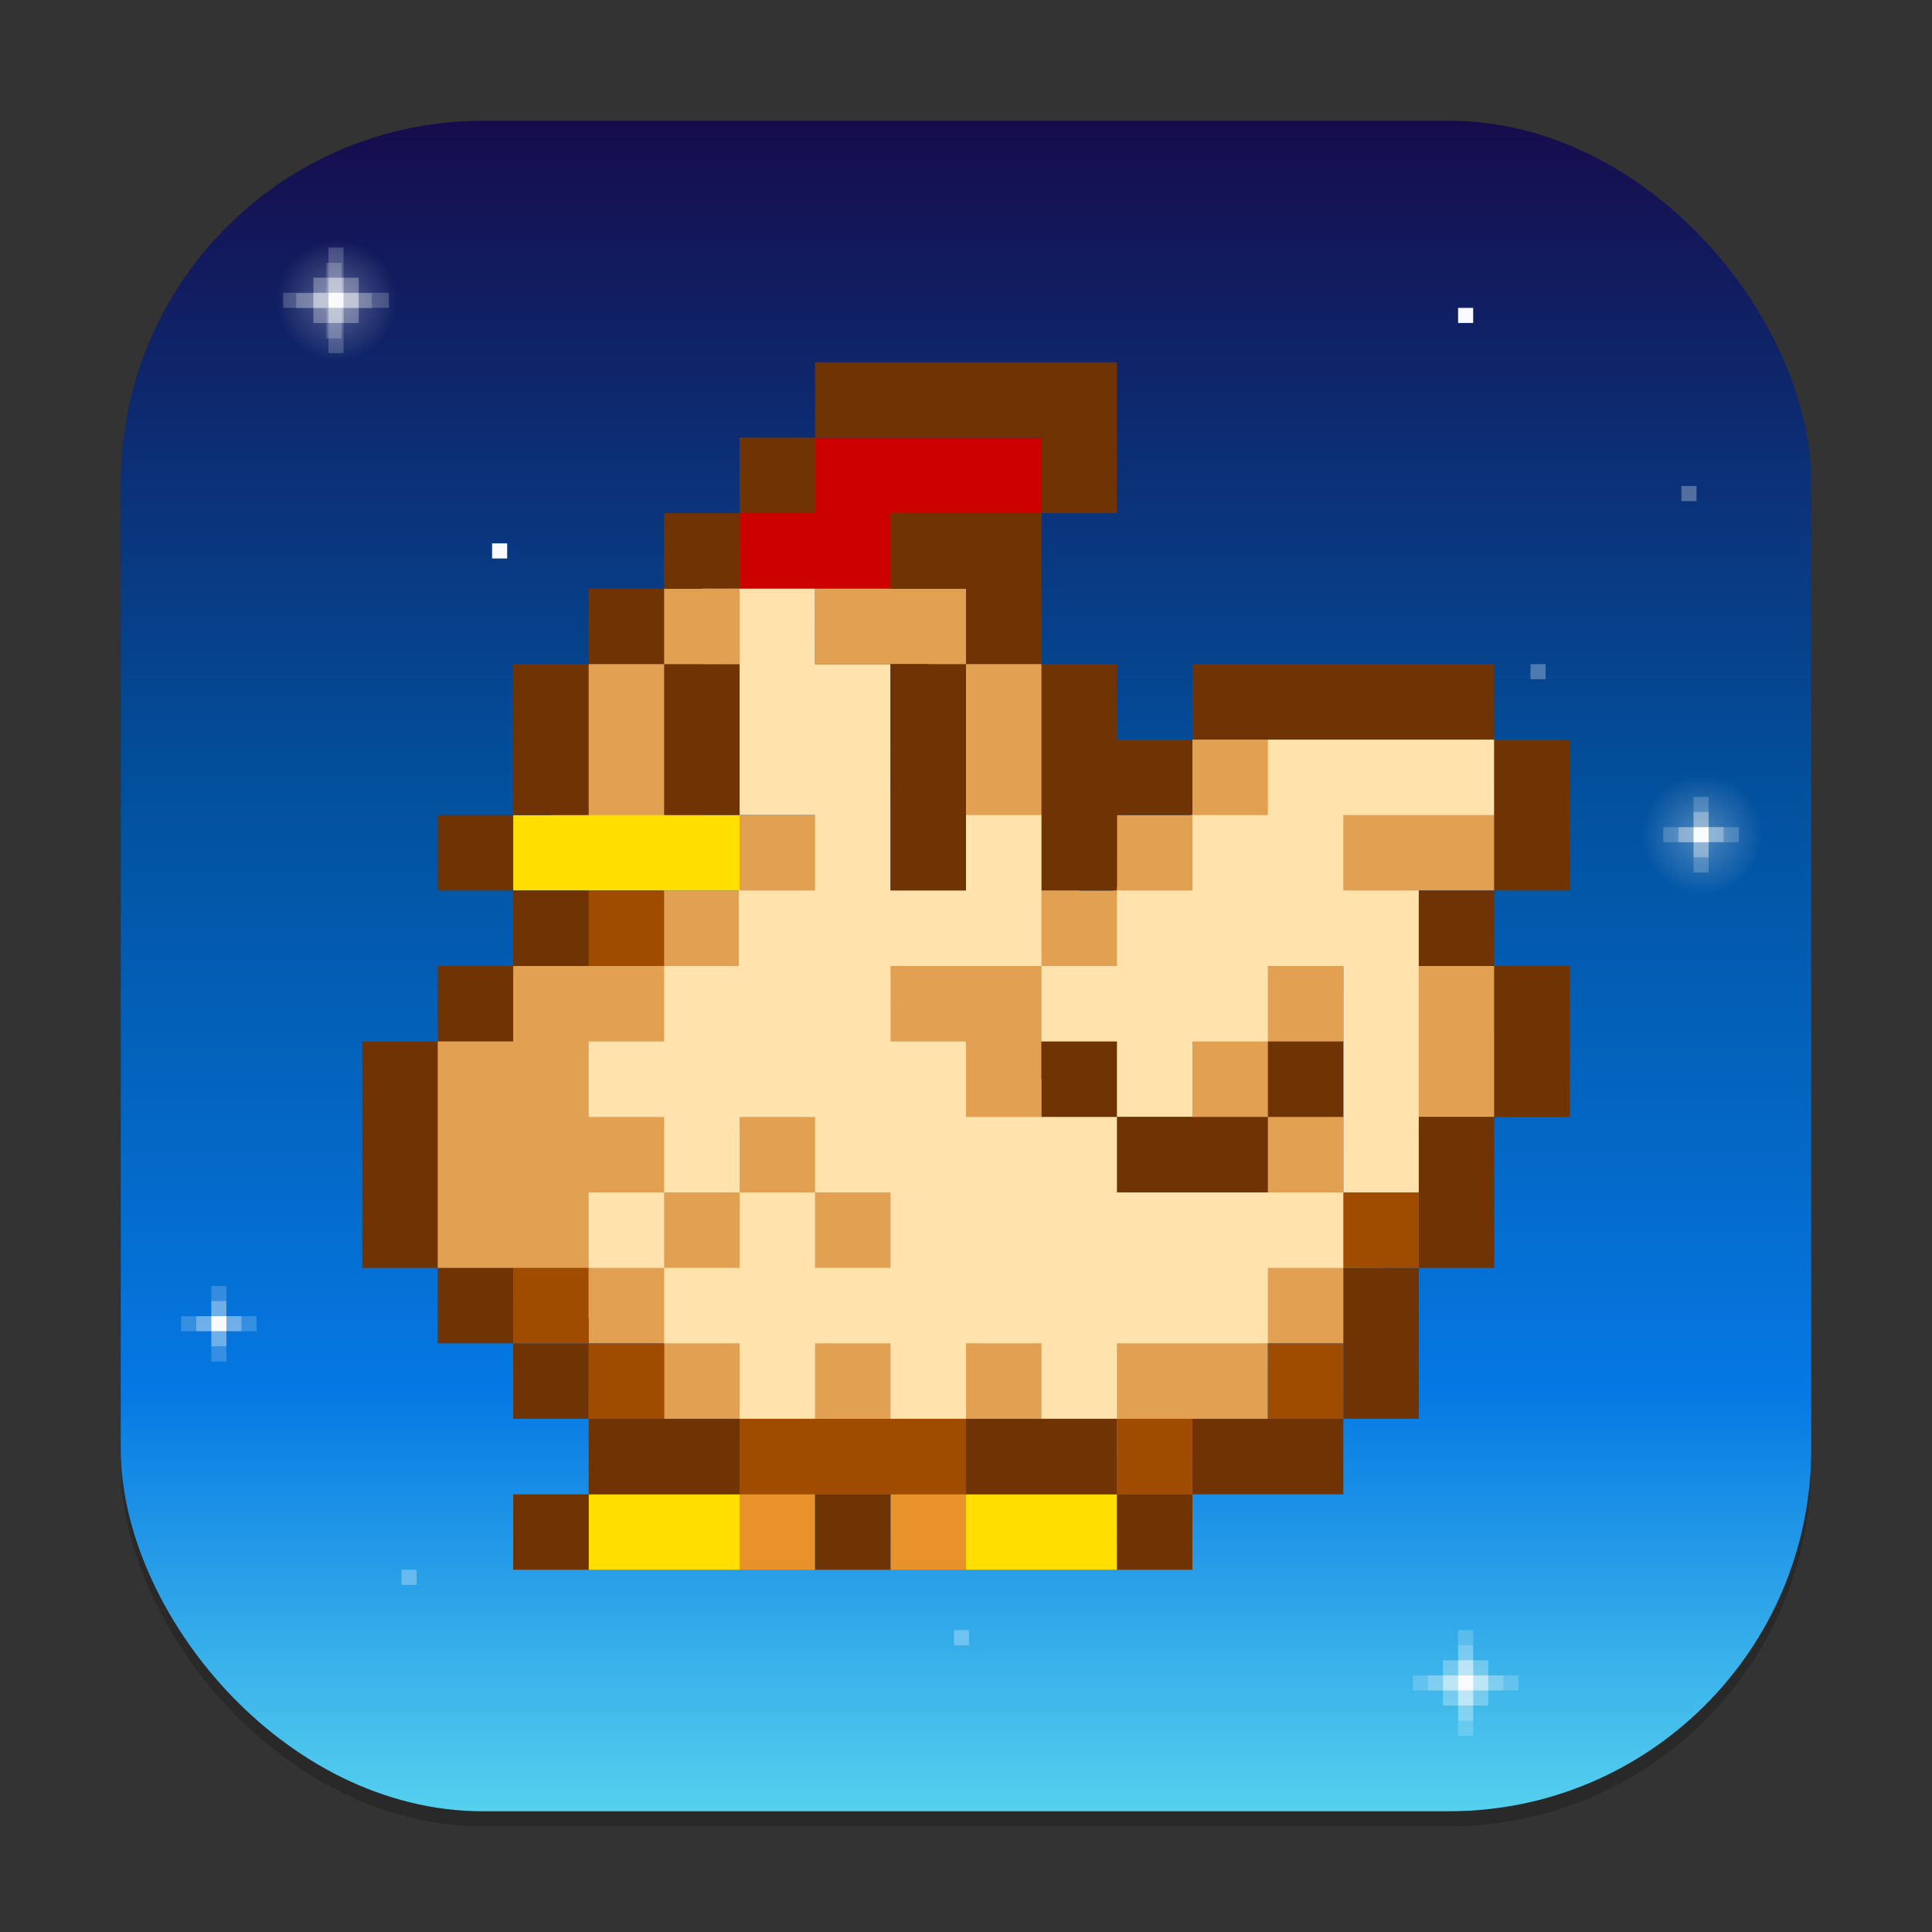 <?xml version="1.0" encoding="UTF-8" standalone="no"?>
<!-- Created with Inkscape (http://www.inkscape.org/) -->

<svg
   width="128"
   height="128"
   viewBox="0 0 128 128"
   version="1.1"
   id="svg1"
   inkscape:version="1.4.2 (ebf0e940d0, 2025-05-08)"
   sodipodi:docname="stardew-valley.svg"
   xmlns:inkscape="http://www.inkscape.org/namespaces/inkscape"
   xmlns:sodipodi="http://sodipodi.sourceforge.net/DTD/sodipodi-0.dtd"
   xmlns:xlink="http://www.w3.org/1999/xlink"
   xmlns="http://www.w3.org/2000/svg"
   xmlns:svg="http://www.w3.org/2000/svg">
  <rect x="0" y="0" width="128" height="128" fill="#333333" stroke="none"/>
  <sodipodi:namedview
     id="namedview1"
     pagecolor="#ffffff"
     bordercolor="#000000"
     borderopacity="0.25"
     inkscape:showpageshadow="2"
     inkscape:pageopacity="0.0"
     inkscape:pagecheckerboard="0"
     inkscape:deskcolor="#d1d1d1"
     inkscape:document-units="px"
     inkscape:zoom="6.2109375"
     inkscape:cx="64"
     inkscape:cy="64"
     inkscape:window-width="1920"
     inkscape:window-height="1010"
     inkscape:window-x="0"
     inkscape:window-y="0"
     inkscape:window-maximized="1"
     inkscape:current-layer="svg1" />
  <defs
     id="defs1">
    <linearGradient
       inkscape:collect="always"
       xlink:href="#linearGradient7115"
       id="linearGradient4"
       x1="16"
       y1="2"
       x2="16"
       y2="30"
       gradientUnits="userSpaceOnUse"
       gradientTransform="scale(4)" />
    <linearGradient
       inkscape:collect="always"
       id="linearGradient7115">
      <stop
         style="stop-color:#160c4c;stop-opacity:1;"
         offset="0"
         id="stop7111" />
      <stop
         style="stop-color:#02519e;stop-opacity:1;"
         offset="0.4"
         id="stop8765" />
      <stop
         style="stop-color:#0578e3;stop-opacity:1;"
         offset="0.75"
         id="stop8767" />
      <stop
         style="stop-color:#55d0ee;stop-opacity:1;"
         offset="1"
         id="stop7113" />
    </linearGradient>
    <radialGradient
       inkscape:collect="always"
       xlink:href="#linearGradient113843"
       id="radialGradient113845"
       cx="-11.406"
       cy="1.633"
       fx="-11.406"
       fy="1.633"
       r="0.463"
       gradientUnits="userSpaceOnUse"
       gradientTransform="matrix(8.636,-6.2738605e-7,-3.2422695e-6,8.639,120.822,5.806)" />
    <linearGradient
       inkscape:collect="always"
       id="linearGradient113843">
      <stop
         style="stop-color:#f9fafb;stop-opacity:1;"
         offset="0"
         id="stop113839" />
      <stop
         style="stop-color:#f9fafb;stop-opacity:0;"
         offset="1"
         id="stop113841" />
    </linearGradient>
    <radialGradient
       inkscape:collect="always"
       xlink:href="#linearGradient113843"
       id="radialGradient113845-2"
       cx="-11.406"
       cy="1.633"
       fx="-11.406"
       fy="1.633"
       r="0.463"
       gradientUnits="userSpaceOnUse"
       gradientTransform="matrix(8.636,-6.2738605e-7,-3.2422695e-6,8.639,211.262,41.206)" />
  </defs>
  <rect
     style="opacity:0.2;fill:#000000;stroke-width:7"
     id="rect1"
     width="112"
     height="112"
     x="8"
     y="9"
     ry="24" />
  <rect
     style="fill:url(#linearGradient4);stroke-width:4"
     id="rect2"
     width="112"
     height="112"
     x="8"
     y="8"
     ry="24" />
  <path
     id="rect103835"
     style="fill:#f9fafb;fill-opacity:1;stroke-width:6.803;stroke-linecap:round;stroke-linejoin:round"
     d="m 96.602,20.398 v 1 H 97.602 V 20.398 Z M 32.602,36 v 1 h 1 v -1 z"
     sodipodi:nodetypes="cccccccccc" />
  <path
     id="rect110957"
     style="opacity:0.3;fill:#f9fafb;fill-opacity:1;stroke-width:18;stroke-linecap:round;stroke-linejoin:round"
     d="m 111.399,32.199 v 1 h 1 v -1 z m -10,11.801 v 1 h 1 V 44 Z M 26.602,104 V 105 h 1 v -1 z m 36.598,4 v 1 h 1 v -1 z"
     sodipodi:nodetypes="cccccccccccccccccccc" />
  <g
     id="g113500"
     transform="matrix(7.559,0,0,7.559,110.278,8.399)">
    <rect
       style="opacity:0.3;fill:#f9fafb;fill-opacity:1;stroke-width:2.381;stroke-linecap:round;stroke-linejoin:round"
       id="rect113653"
       width="0.397"
       height="0.397"
       x="-11.842"
       y="1.323" />
    <path
       id="rect111635"
       style="opacity:0.2;fill:#f9fafb;fill-opacity:1;stroke-width:2.381;stroke-linecap:round;stroke-linejoin:round"
       d="m -11.71,1.058 v 0.397 h -0.397 v 0.132 h 0.397 v 0.397 h 0.132 v -0.397 h 0.397 V 1.455 h -0.397 v -0.397 z" />
    <path
       id="rect112153"
       style="opacity:0.2;fill:#f9fafb;fill-opacity:1;stroke-width:14.23;stroke-linecap:round;stroke-linejoin:round"
       d="m -44.258,4.5 v 1 h -1 V 6 h 1 v 1 h 0.5 V 6 h 1 V 5.5 h -1 v -1 z"
       transform="scale(0.265)" />
    <rect
       style="opacity:1;fill:#f9fafb;fill-opacity:1;stroke-width:2.381;stroke-linecap:round;stroke-linejoin:round"
       id="rect111777"
       width="0.132"
       height="0.132"
       x="-11.71"
       y="1.455" />
    <path
       id="rect112031"
       style="opacity:0.3;fill:#f9fafb;stroke-width:2.381;stroke-linecap:round;stroke-linejoin:round"
       d="m -11.71,1.323 h 0.132 l -2e-6,0.132 h 0.132 V 1.587 l -0.132,-10e-8 v 0.132 h -0.132 l 2e-6,-0.132 -0.132,10e-8 V 1.455 h 0.132 z"
       sodipodi:nodetypes="ccccccccccccc" />
  </g>
  <g
     id="g113383"
     transform="matrix(7.559,0,0,7.559,120.001,8)">
    <path
       id="rect112153-7"
       style="opacity:0.2;fill:#f9fafb;fill-opacity:1;stroke-width:3.765;stroke-linecap:round;stroke-linejoin:round"
       d="m -14.023,10.213 v 0.265 h -0.265 v 0.132 h 0.265 v 0.265 h 0.132 v -0.265 h 0.265 v -0.132 h -0.265 v -0.265 z" />
    <rect
       style="fill:#f9fafb;fill-opacity:1;stroke-width:2.381;stroke-linecap:round;stroke-linejoin:round"
       id="rect111777-9"
       width="0.132"
       height="0.132"
       x="-14.023"
       y="10.477" />
    <path
       id="rect112031-2"
       style="opacity:0.3;fill:#f9fafb;stroke-width:2.381;stroke-linecap:round;stroke-linejoin:round"
       d="m -14.023,10.345 h 0.132 l -2e-6,0.132 h 0.132 v 0.132 h -0.132 v 0.132 h -0.132 l 2e-6,-0.132 h -0.132 v -0.132 h 0.132 z"
       sodipodi:nodetypes="ccccccccccccc" />
  </g>
  <g
     id="g113378"
     transform="matrix(7.559,0,0,7.559,119.999,8.04)">
    <rect
       style="opacity:0.3;fill:#f9fafb;fill-opacity:1;stroke-width:2.381;stroke-linecap:round;stroke-linejoin:round"
       id="rect113273"
       width="0.397"
       height="0.397"
       x="-3.228"
       y="13.488" />
    <path
       id="rect111635-0"
       style="opacity:0.2;fill:#f9fafb;fill-opacity:1;stroke-width:2.381;stroke-linecap:round;stroke-linejoin:round"
       d="m -3.095,13.224 v 0.397 h -0.397 v 0.132 h 0.397 v 0.397 h 0.132 v -0.397 h 0.397 v -0.132 h -0.397 V 13.224 Z" />
    <path
       id="rect112153-2"
       style="opacity:0.2;fill:#f9fafb;fill-opacity:1;stroke-width:3.765;stroke-linecap:round;stroke-linejoin:round"
       d="m -3.095,13.356 v 0.265 h -0.265 v 0.132 h 0.265 v 0.265 h 0.132 v -0.265 h 0.265 v -0.132 h -0.265 v -0.265 z" />
    <rect
       style="fill:#f9fafb;fill-opacity:1;stroke-width:2.381;stroke-linecap:round;stroke-linejoin:round"
       id="rect111777-3"
       width="0.132"
       height="0.132"
       x="-3.095"
       y="13.621" />
    <path
       id="rect112031-7"
       style="opacity:0.3;fill:#f9fafb;stroke-width:2.381;stroke-linecap:round;stroke-linejoin:round"
       d="m -3.095,13.488 h 0.132 l -2e-6,0.132 h 0.132 v 0.132 h -0.132 v 0.132 h -0.132 l 2e-6,-0.132 h -0.132 v -0.132 h 0.132 z"
       sodipodi:nodetypes="ccccccccccccc" />
  </g>
  <rect
     style="opacity:0.3;fill:url(#radialGradient113845);fill-opacity:1;stroke-width:23.143;stroke-linecap:round;stroke-linejoin:round"
     id="rect113757"
     width="9"
     height="9"
     x="17.761"
     y="15.4" />
  <rect
     style="opacity:0.3;fill:url(#radialGradient113845-2);fill-opacity:1;stroke-width:23.143;stroke-linecap:round;stroke-linejoin:round"
     id="rect113757-1"
     width="9"
     height="9"
     x="108.201"
     y="50.8" />
  <g
     id="g113494"
     transform="matrix(7.559,0,0,7.559,120.199,7.8)">
    <path
       id="rect112153-9"
       style="opacity:0.2;fill:#f9fafb;fill-opacity:1;stroke-width:3.765;stroke-linecap:round;stroke-linejoin:round"
       d="m -1.058,5.953 v 0.265 h -0.265 v 0.132 h 0.265 v 0.265 h 0.132 V 6.35 h 0.265 V 6.218 H -0.926 V 5.953 Z" />
    <rect
       style="fill:#f9fafb;fill-opacity:1;stroke-width:2.381;stroke-linecap:round;stroke-linejoin:round"
       id="rect111777-2"
       width="0.132"
       height="0.132"
       x="-1.058"
       y="6.218" />
    <path
       id="rect112031-28"
       style="opacity:0.3;fill:#f9fafb;stroke-width:2.381;stroke-linecap:round;stroke-linejoin:round"
       d="m -1.058,6.085 h 0.132 l -2e-6,0.132 h 0.132 v 0.132 l -0.132,-1e-7 V 6.482 H -1.058 l 2e-6,-0.132 -0.132,1e-7 V 6.218 h 0.132 z"
       sodipodi:nodetypes="ccccccccccccc" />
  </g>
  <g
     id="g5443"
     transform="matrix(2.5,0,0,2.5,-16,-16)">
    <path
       id="rect4039"
       style="fill:#ffe2ac;fill-opacity:1;stroke-width:4;stroke-linecap:round;stroke-linejoin:round"
       d="m 25,22 v 6 L 28,28 25.978,30 24,32 20.4,34 v 6.8 l 3.6,1.2 2,2 h 10 l 4,-2 2,-2 v -2 L 41,35 l -2,2 -1.937,-0.032 -1.063,-0.968 -4,-2 -2,-1 4,-1 1,-2 -10e-7,-3 -3,3e-6 L 30,30 v -6 h -2 v -2 l -1,-2 z m 7.818,11 1.182,1 2,2 h 2 l 4,-4 v 6 l -4e-6,2 2,-2 V 32 30 l 2,-2 v -2 h -6 z"
       sodipodi:nodetypes="ccccccccccccccccccccccccccccccccccccccccccc" />
    <path
       id="rect1106"
       style="fill:#cd0000;fill-opacity:1;stroke-width:4;stroke-linecap:round;stroke-linejoin:round"
       d="m 26,20 2,-2 h 6 v 2 l -4,2 h -4 z"
       sodipodi:nodetypes="ccccccc" />
    <path
       id="rect2738"
       style="fill:#e2a052;fill-opacity:1;stroke-width:4;stroke-linecap:round;stroke-linejoin:round"
       d="m 24,22 -3,3 0.02,3.88 h 4 l -0.02,-4.88 h 1 v -2 z m 4,0 v 2 h 3 v 4 h 4 v -3 l -3,-3 z m 10,4 v 2 h 2 v -2 z m 0,2 h -2 v 2 h 2 z m -2,2 h -2 V 32 h 2 z m -2,2 h -4 v 2 l 2,2e-6 L 32,36 h 2 z m -8,-4 v 2 h 2 v -2 z m 16,0 v 2 h 4 V 28 Z M 23.979,30 V 32 h -3.979 l -3,3 v 4 l 2,2 3,-1 V 38 h 2 v -2 h -2 v -2 h 2 V 32 h 1.979 V 30 Z M 24,38 v 2 h 2 l 5e-6,-2 h 2 l -4e-6,2 h 2 V 38 l -2,-2e-6 L 28,36 h -2 l 5e-6,2 z m 0,2 h -2 V 42 h 2 z m 0,2 v 2 h 2 v -2 z m 16,-10 4e-6,2 H 38 V 36 l 2,2 h 2 v -2 l -1,-1 1,-1 V 32 Z m 4,0 v 4 h 2 v -4 z m -4,8 V 42 h 3 v -2 z m 0,2 h -4 l 4e-6,3 h 4 z m -12,0 v 2 h 2 v -2 z m 4,0 v 2 h 2 v -2 z"
       sodipodi:nodetypes="cccccccccccccccccccccccccccccccccccccccccccccccccccccccccccccccccccccccccccccccccccccccccccccccccccccccccccccccccccccccccccc" />
    <path
       id="rect2265"
       style="fill:#ffde00;fill-opacity:1;stroke-width:4;stroke-linecap:round;stroke-linejoin:round"
       d="m 20,28 v 2 h 6 v -2 z m 2,18 V 48 h 4 v -2 z m 10,0 V 48 h 4 v -2 z" />
    <path
       d="M 26,46 V 48 h 2 v -2 z m 4,0 V 48 h 2 v -2 z"
       style="fill:#e9922c;fill-opacity:1;stroke-width:4;stroke-linecap:round;stroke-linejoin:round"
       id="path4304" />
    <path
       id="rect632"
       style="fill:#703404;fill-opacity:1;stroke-width:4;stroke-linecap:round;stroke-linejoin:round"
       d="m 28,16 v 2 h 6 v 2 h 2 v -4 z m 6,4 h -4 v 2 h 2 v 2 h 2 z m 0,4 v 6 h 2 v -2 h 2 v -2 h -2 v -2 z m 4,2 h 8 v -2 h -8 z m 8,0 v 4 h 2 v -4 z m 0,4 h -2 V 32 h 2 z m 0,2 v 4 h 2 v -4 z m 0,4 h -2 v 4 h 2 z m -2,4 h -2 V 44 h 2 z m -2,4 h -4 v 2 h 4 z m -4,2 h -2 V 48 h 2 z m -2,0 V 44 h -4 v 2 z m -4,-22 h -2 v 6 h 2 z m -4,-6 h -2 v 2 h 2 z m -2,2 h -2 v 2 h 2 z m -2,2 h -2 v 2 h 2 z m 0,2 v 4 h 2 v -4 z m -2,0 h -2 v 4 h 2 z m -2,4 h -2 v 2 h 2 z m 0,2 V 32 h 2 v -2 z m 0,2 h -2 v 2 h 2 z m -2,2 H 16 v 6 h 2 z m 0,6 V 42 h 2 v -2 z m 2,2 v 2 h 2 v -2 z m 2,2 v 2 h 4 V 44 Z m 0,2 h -2 V 48 h 2 z m 12,-12 V 36 h 2 v -2 z m 2,2 v 2 h 4 v -2 z m 4,0 h 2 v -2 h -2 z m -12,10 V 48 h 2 v -2 z" />
    <path
       id="rect3409"
       style="fill:#9f4b00;fill-opacity:1;stroke-width:4;stroke-linecap:round;stroke-linejoin:round"
       d="M 22,30 V 32 h 2 v -2 z m 20,8 v 2 h 2 V 38 Z m -22,2 V 42 h 2 v -2 z m 2,2 v 2 h 2 v -2 z m 18,0 v 2 h 2 v -2 z m -14,2 v 2 h 6 V 44 Z m 10,0 v 2 h 2 V 44 Z" />
  </g>
</svg>
